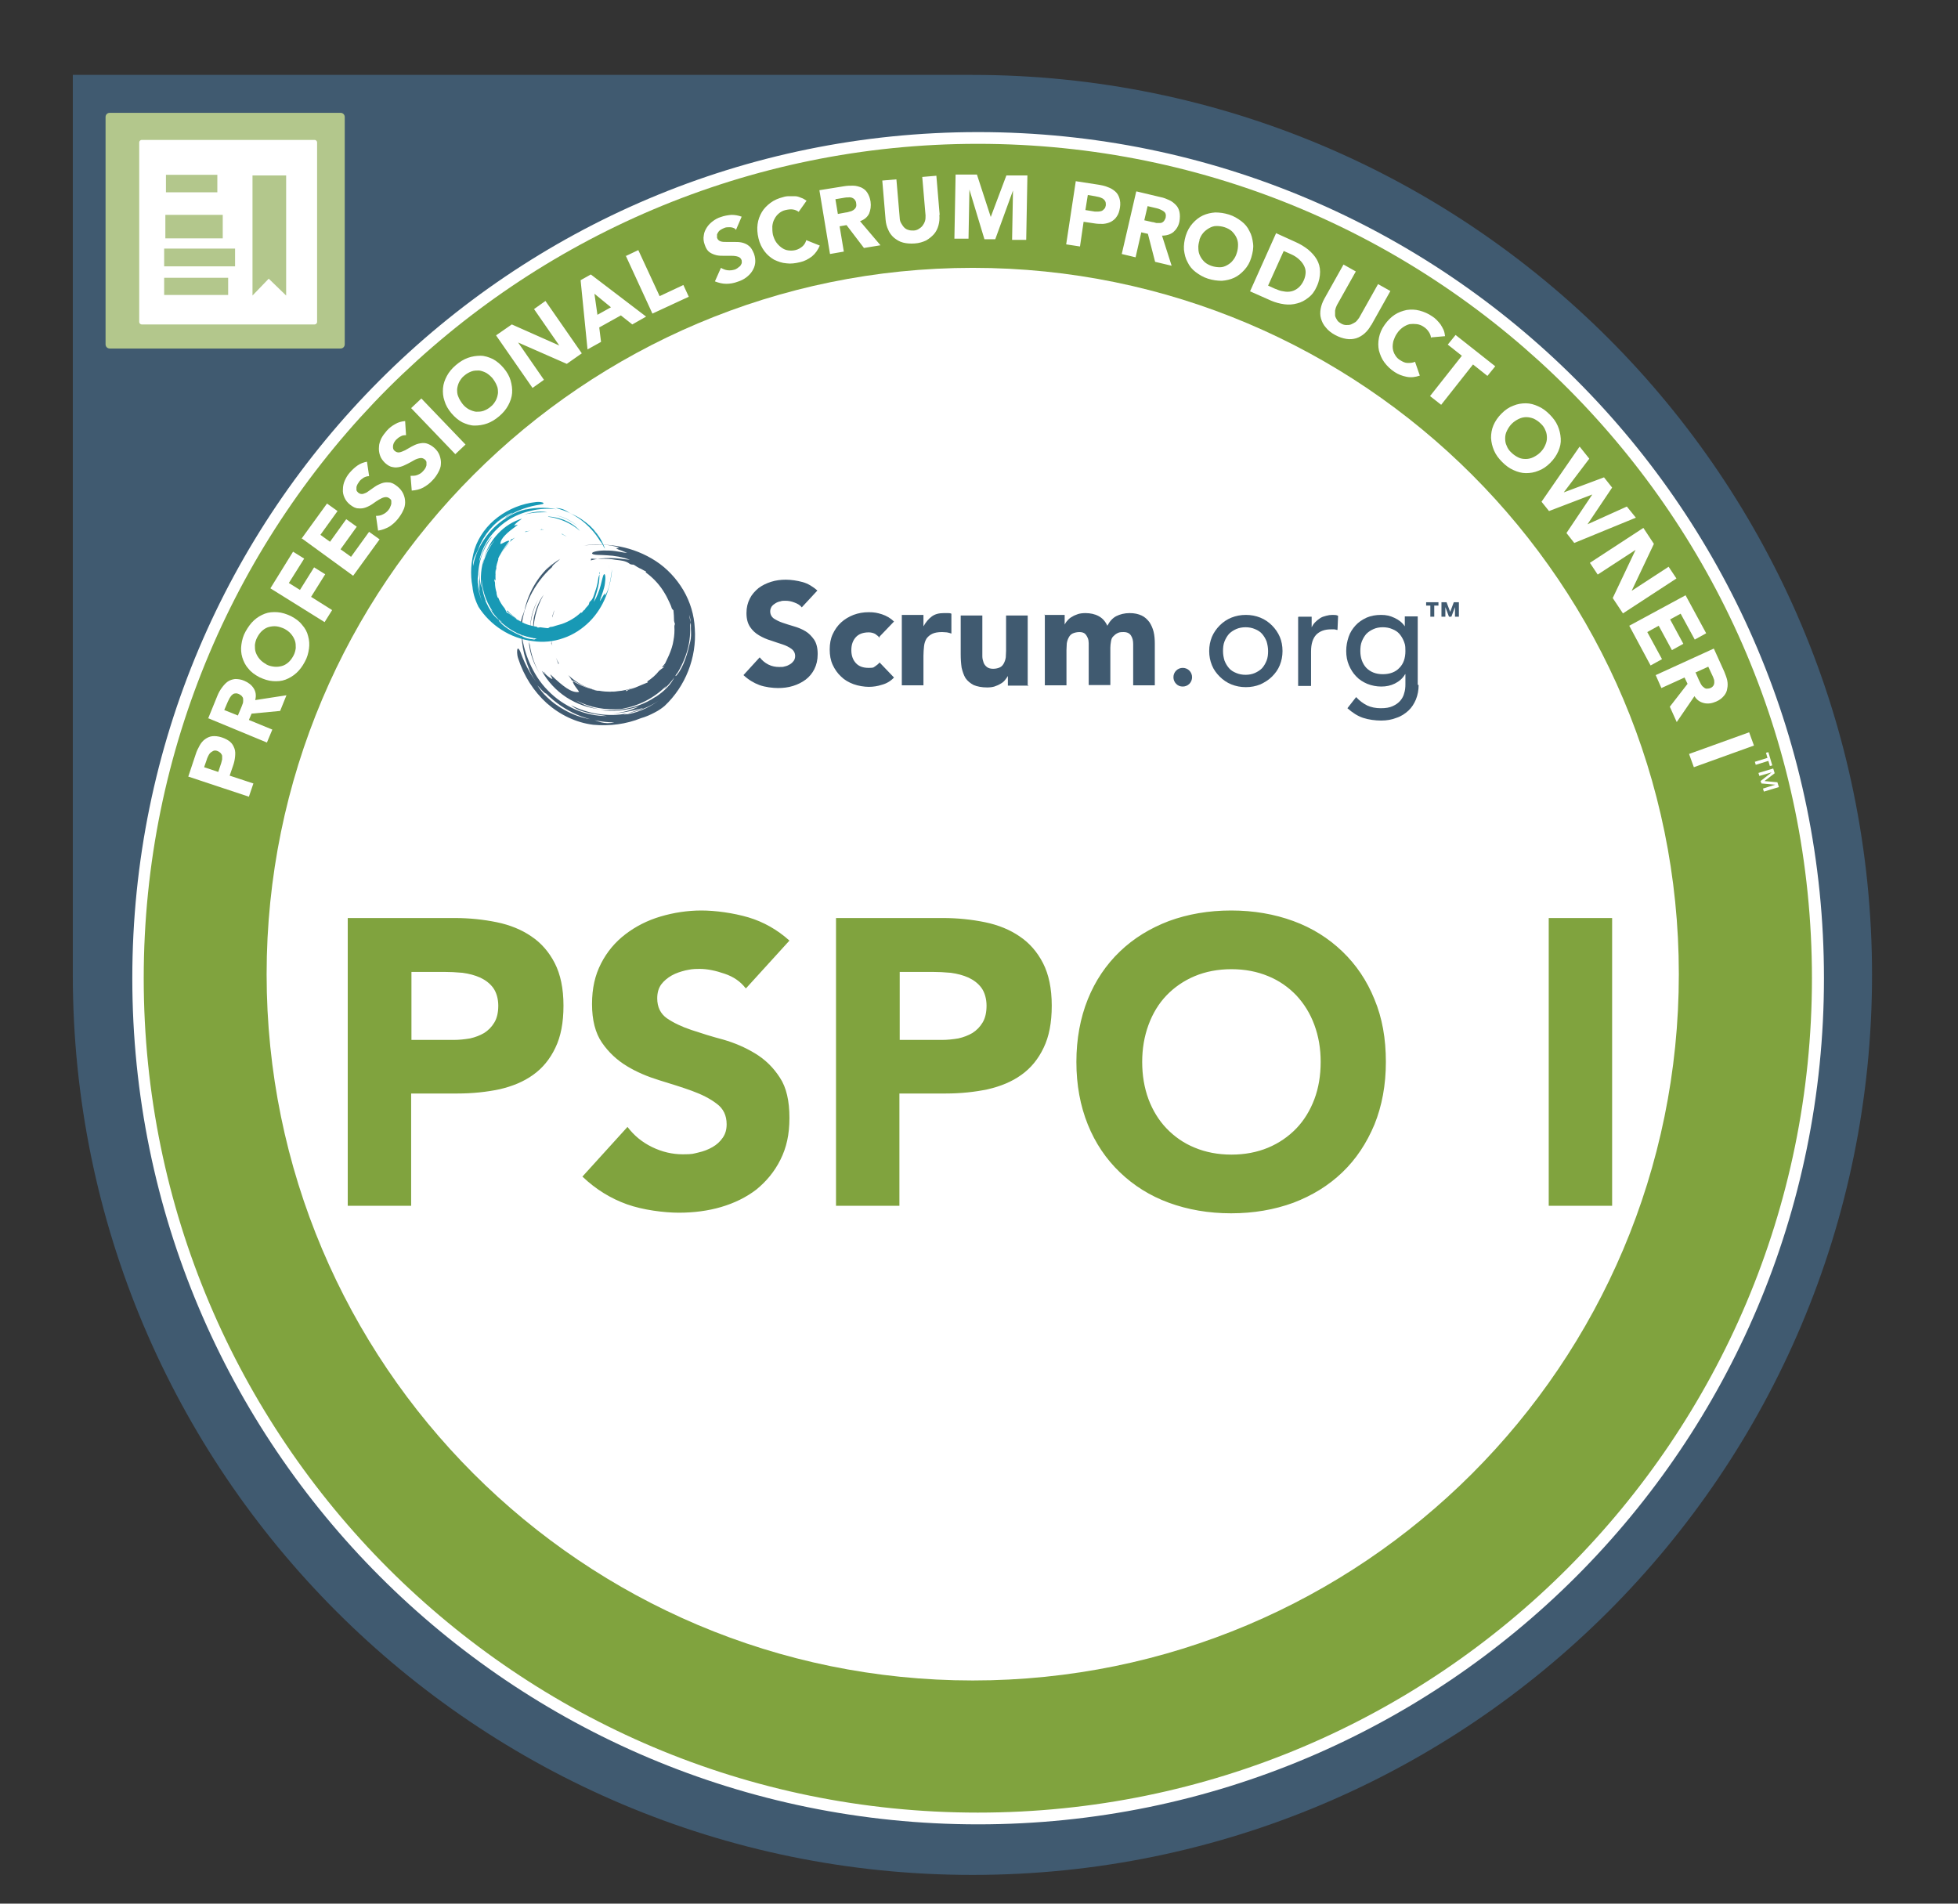 <?xml version="1.0" encoding="UTF-8" standalone="no"?>
<!DOCTYPE svg PUBLIC "-//W3C//DTD SVG 1.1//EN" "http://www.w3.org/Graphics/SVG/1.1/DTD/svg11.dtd">
<svg width="100%" height="100%" viewBox="0 0 108 105" version="1.1" xmlns="http://www.w3.org/2000/svg" xmlns:xlink="http://www.w3.org/1999/xlink" xml:space="preserve" xmlns:serif="http://www.serif.com/" style="fill-rule:evenodd;clip-rule:evenodd;stroke-linejoin:round;stroke-miterlimit:2;">
    <rect x="0" y="0" width="108" height="105" fill="#333333" stroke="none"/>
    <g transform="matrix(1,0,0,1,-269.291,-124.17)">
        <g id="PSPO-1" transform="matrix(0.261,0,0,0.402,269.291,124.17)">
            <rect x="0" y="0" width="411.3" height="260" style="fill:none;"/>
            <g transform="matrix(0.635,0,0,0.413,15.388,10.277)">
                <path d="M299.4,0L0,0L0,299C0,464.1 134,598 299.4,598C464.8,598 598.8,464.1 598.8,299C598.8,133.9 464.8,0 299.4,0" style="fill:rgb(64,90,112);fill-rule:nonzero;"/>
                <path d="M89.1,90.9L12.3,90.9C11.5,90.9 10.9,90.3 10.9,89.5L10.9,14C10.9,13.2 11.5,12.6 12.3,12.6L89.1,12.6C89.9,12.6 90.5,13.2 90.5,14L90.5,89.5C90.5,90.3 89.9,90.9 89.1,90.9" style="fill:rgb(179,199,140);fill-rule:nonzero;"/>
                <path d="M80.5,82.9L22.9,82.9C22.5,82.9 22.1,82.5 22.1,82.1L22.1,22.4C22.1,22 22.5,21.6 22.9,21.6L80.5,21.6C80.9,21.6 81.3,22 81.3,22.4L81.3,82.1C81.3,82.5 80.9,82.9 80.5,82.9" style="fill:white;fill-rule:nonzero;"/>
                <path d="M31,33.2L48.1,33.2L48.1,39L31,39L31,33.2ZM30.8,46.5L49.9,46.5L49.9,54.3L30.8,54.3L30.8,46.5ZM30.4,57.7L54,57.7L54,63.6L30.4,63.6L30.4,57.7ZM30.4,67.4L51.7,67.4L51.7,73.1L30.4,73.1L30.4,67.4ZM71,73.3L65.2,67.7L59.8,73.3L59.8,33.4L71,33.4L71,73.3Z" style="fill:rgb(179,199,140);fill-rule:nonzero;"/>
                <path d="M580.8,300.1C580.8,454.3 455.6,579.3 301.2,579.3C146.8,579.3 21.6,454.3 21.6,300.1C21.6,145.9 146.8,21 301.2,21C455.6,21 580.8,146 580.8,300.2" style="fill:rgb(128,163,62);fill-rule:nonzero;"/>
                <path d="M582.8,300.1L578.8,300.1C578.8,376.6 547.7,445.9 497.5,496.1C447.3,546.3 377.9,577.3 301.2,577.3C224.5,577.3 155.2,546.3 104.9,496.1C54.7,445.9 23.6,376.7 23.6,300.1C23.6,223.6 54.7,154.3 104.9,104.1C155.2,54 224.5,22.9 301.2,22.9C377.9,22.9 447.2,53.9 497.5,104.1C547.7,154.3 578.8,223.5 578.8,300.1L582.8,300.1C582.8,144.8 456.8,19 301.3,19C145.8,19 19.8,144.9 19.8,300.1C19.8,455.4 145.8,581.2 301.3,581.2C456.8,581.2 582.8,455.3 582.8,300.1Z" style="fill:white;fill-rule:nonzero;"/>
                <path d="M534.5,298.8C534.5,428.4 429.3,533.4 299.5,533.4C169.7,533.4 64.5,428.3 64.5,298.8C64.5,169.3 169.7,64.1 299.5,64.1C429.3,64.1 534.5,169.2 534.5,298.7M38.4,233.2L40.9,225.7C41.2,224.7 41.7,223.7 42.2,222.8C42.7,221.9 43.3,221.2 44,220.7C44.7,220.2 45.5,219.8 46.4,219.7C47.3,219.6 48.4,219.7 49.6,220.1C50.8,220.5 51.7,221 52.4,221.6C53.1,222.2 53.5,223 53.8,223.8C54.1,224.6 54.1,225.5 54,226.5C53.9,227.5 53.7,228.5 53.3,229.6L52.2,232.8L60.1,235.4L58.6,239.8L38.4,233.1L38.4,233.2ZM48.4,231.6L49.4,228.6L49.7,227.4L49.7,226.3C49.7,225.9 49.4,225.6 49.2,225.3C48.9,225 48.6,224.8 48.1,224.6C47.6,224.4 47.1,224.4 46.7,224.6C46.3,224.8 46,225 45.7,225.3C45.4,225.6 45.2,226 45,226.4C44.8,226.8 44.6,227.3 44.5,227.7L43.7,230L48.5,231.6L48.4,231.6ZM45,213.9L48.1,206.3C48.5,205.3 49,204.4 49.6,203.6C50.2,202.8 50.8,202.1 51.5,201.6C52.2,201.1 53.1,200.8 54,200.7C54.9,200.7 56,200.8 57.1,201.3C58.5,201.9 59.5,202.7 60.2,203.8C60.9,204.9 61.1,206.2 60.7,207.7L71.1,206.1L69,211.3L59.5,212.2L58.6,214.3L66.4,217.5L64.6,221.8L45,213.7L45,213.9ZM54.9,212.9L56,210.3C56.2,209.9 56.3,209.5 56.5,209C56.7,208.6 56.7,208.1 56.7,207.7C56.7,207.3 56.7,206.9 56.4,206.6C56.2,206.2 55.8,206 55.3,205.7C54.8,205.5 54.4,205.4 54,205.5C53.6,205.5 53.3,205.7 53,206C52.7,206.2 52.5,206.6 52.2,207L51.6,208.2L50.4,211L54.9,212.8L54.9,212.9ZM62.1,200.1C60.6,199.3 59.3,198.4 58.4,197.2C57.4,196.1 56.8,194.8 56.4,193.5C56,192.2 55.9,190.7 56.1,189.3C56.3,187.8 56.7,186.3 57.5,184.9C58.3,183.5 59.2,182.2 60.3,181.2C61.4,180.2 62.6,179.5 63.9,179C65.2,178.5 66.6,178.4 68.1,178.5C69.6,178.6 71.1,179.1 72.6,179.8C74.1,180.6 75.4,181.5 76.3,182.7C77.3,183.8 78,185.1 78.3,186.4C78.7,187.8 78.8,189.2 78.6,190.6C78.4,192.1 78,193.6 77.2,195C76.4,196.5 75.5,197.7 74.4,198.7C73.3,199.7 72.1,200.4 70.8,200.9C69.5,201.4 68.1,201.5 66.6,201.4C65.1,201.3 63.6,200.8 62.1,200.1ZM64.3,195.8C65.2,196.3 66.1,196.5 67,196.6C67.9,196.7 68.7,196.6 69.5,196.4C70.3,196.2 71,195.8 71.7,195.2C72.4,194.6 72.9,193.9 73.4,193C73.9,192.1 74.1,191.2 74.2,190.4C74.2,189.5 74.2,188.7 73.9,187.9C73.6,187.1 73.2,186.4 72.6,185.7C72,185 71.3,184.5 70.4,184C69.5,183.6 68.6,183.3 67.8,183.2C66.9,183.1 66.1,183.2 65.3,183.4C64.5,183.6 63.8,184 63.1,184.6C62.4,185.2 61.9,185.9 61.4,186.8C60.9,187.7 60.7,188.6 60.6,189.4C60.6,190.3 60.6,191.1 60.9,191.9C61.2,192.7 61.6,193.4 62.2,194.1C62.8,194.8 63.5,195.3 64.4,195.8L64.3,195.8ZM65.8,170.5L73.3,158.4L77,160.7L71.9,168.8L75.6,171.1L80.3,163.6L84,165.9L79.3,173.4L86.3,177.8L83.8,181.8L65.8,170.6L65.8,170.5Z" style="fill:white;fill-rule:nonzero;"/>
                <path d="M76.1,154.1L84.6,142.4L88.1,144.9L82.4,152.8L85.6,155.1L91,147.6L94.5,150.1L89.1,157.6L92.6,160.1L98.6,151.8L102.1,154.3L93.3,166.4L76.1,153.9L76.1,154.1ZM98.6,133.3C98,133.3 97.4,133.5 96.8,133.8C96.2,134.2 95.7,134.6 95.4,135L94.8,135.9C94.6,136.2 94.5,136.6 94.4,136.9L94.4,137.9C94.4,138.2 94.7,138.5 95,138.8C95.5,139.2 96,139.3 96.6,139.2C97.2,139 97.8,138.8 98.4,138.3C99,137.9 99.7,137.4 100.4,136.9C101.1,136.4 101.9,136 102.7,135.7C103.5,135.4 104.3,135.3 105.2,135.4C106.1,135.4 107,135.9 108,136.7C108.9,137.4 109.6,138.3 110,139.2C110.4,140.1 110.6,141 110.6,142C110.6,142.9 110.4,143.9 109.9,144.8C109.5,145.7 108.9,146.6 108.2,147.5C107.3,148.6 106.4,149.4 105.3,150.1C104.2,150.7 103,151.2 101.6,151.4L100.9,146.5C101.7,146.5 102.5,146.4 103.2,146C103.9,145.7 104.5,145.2 105,144.6C105.2,144.3 105.5,144 105.6,143.6C105.8,143.2 105.9,142.9 106,142.5L106,141.5C106,141.2 105.7,140.9 105.4,140.7C104.9,140.3 104.4,140.2 103.8,140.3C103.2,140.4 102.6,140.7 101.9,141.1C101.2,141.5 100.5,142 99.8,142.5C99.1,143 98.3,143.4 97.5,143.7C96.7,144 95.9,144.1 95,144C94.1,144 93.2,143.5 92.3,142.8C91.4,142.1 90.8,141.3 90.4,140.4C90,139.5 89.8,138.6 89.9,137.6C89.9,136.7 90.1,135.7 90.5,134.8C90.9,133.9 91.4,133 92.1,132.2C92.9,131.3 93.7,130.5 94.7,129.8C95.7,129.1 96.8,128.7 97.9,128.5L98.6,133.2L98.6,133.3ZM110.9,119.7C110.3,119.7 109.7,119.7 109.1,120.1C108.5,120.4 108,120.8 107.6,121.2C107.4,121.4 107.2,121.7 107,122C106.8,122.3 106.7,122.6 106.6,123C106.6,123.3 106.5,123.7 106.6,124C106.6,124.3 106.8,124.6 107.1,124.9C107.6,125.3 108.1,125.5 108.7,125.4C109.3,125.3 109.9,125 110.6,124.7L112.7,123.5C113.5,123.1 114.2,122.7 115.1,122.5C116,122.3 116.8,122.2 117.6,122.4C118.4,122.6 119.4,123.1 120.3,123.9C121.2,124.7 121.8,125.6 122.1,126.5C122.4,127.4 122.6,128.4 122.5,129.3C122.5,130.2 122.1,131.2 121.6,132.1C121.1,133 120.5,133.9 119.7,134.7C118.8,135.7 117.7,136.5 116.6,137.1C115.5,137.7 114.2,138 112.8,138.1L112.4,133.2C113.2,133.2 114,133.2 114.7,132.9C115.5,132.6 116.1,132.2 116.6,131.6C116.9,131.3 117.1,131 117.3,130.7C117.5,130.4 117.6,130 117.7,129.7L117.7,128.7C117.7,128.4 117.5,128.1 117.2,127.8C116.7,127.4 116.2,127.2 115.6,127.3C115,127.4 114.3,127.6 113.6,128C112.9,128.4 112.2,128.8 111.4,129.2C110.6,129.6 109.8,130 109,130.2C108.2,130.4 107.3,130.5 106.5,130.3C105.6,130.2 104.8,129.7 103.9,128.9C103.1,128.1 102.5,127.3 102.2,126.3C101.9,125.4 101.8,124.5 101.9,123.5C101.9,122.6 102.3,121.6 102.7,120.7C103.2,119.8 103.8,119 104.5,118.2C105.3,117.3 106.2,116.6 107.3,116C108.3,115.4 109.4,115.1 110.6,115L110.9,119.7ZM112.6,110.7L116,107.5L130.7,122.8L127.3,126L112.6,110.7ZM126,112.4C124.9,111.1 124.1,109.7 123.7,108.3C123.2,106.9 123.1,105.5 123.2,104.1C123.3,102.7 123.8,101.3 124.5,100C125.2,98.7 126.2,97.5 127.5,96.4C128.8,95.3 130.1,94.5 131.5,94C132.9,93.5 134.3,93.3 135.7,93.3C137.1,93.3 138.5,93.8 139.8,94.4C141.1,95.1 142.3,96.1 143.4,97.4C144.5,98.7 145.3,100.1 145.7,101.5C146.1,102.9 146.3,104.3 146.2,105.7C146.1,107.1 145.6,108.5 144.9,109.8C144.2,111.1 143.2,112.3 141.9,113.4C140.6,114.5 139.3,115.3 137.9,115.8C136.5,116.3 135.1,116.5 133.7,116.5C132.3,116.5 130.9,116 129.6,115.4C128.3,114.7 127.1,113.7 126,112.4ZM129.7,109.3C130.3,110.1 131.1,110.7 131.8,111.1C132.6,111.5 133.4,111.8 134.2,111.9C135,111.9 135.9,111.9 136.7,111.6C137.5,111.3 138.3,110.9 139.1,110.2C139.9,109.6 140.4,108.8 140.8,108.1C141.2,107.3 141.4,106.5 141.5,105.7C141.5,104.9 141.5,104 141.1,103.2C140.8,102.4 140.3,101.6 139.7,100.8C139.1,100.1 138.4,99.5 137.6,99C136.8,98.6 136,98.3 135.2,98.2C134.4,98.2 133.5,98.2 132.7,98.5C131.9,98.8 131.1,99.2 130.3,99.9C129.5,100.5 129,101.3 128.6,102C128.2,102.8 128,103.6 127.9,104.4C127.9,105.2 127.9,106.1 128.3,106.9C128.6,107.7 129.1,108.5 129.7,109.3ZM140.9,86.5L146.1,82.9L161.9,89.9L153.5,77.8L157.3,75.1L169.4,92.5L164.4,96L148.2,88.9L156.8,101.3L153,104L140.9,86.6L140.9,86.5ZM169,68.2L172.4,66.3L190.8,80.3L186.2,82.9L182.4,79.9L175.2,83.9L175.8,88.7L171.3,91.2L169,68.2ZM173.6,72.7L174.6,79.7L179.1,77.2L173.6,72.7ZM184,60.2L188.2,58.2L195.3,73.5L203.2,69.8L205,73.7L192.9,79.3L184,60L184,60.2ZM220.4,51.1C219.9,50.8 219.3,50.6 218.6,50.6C217.9,50.6 217.3,50.6 216.7,50.9C216.4,51 216.1,51.2 215.7,51.4C215.4,51.6 215.1,51.8 214.9,52.1C214.7,52.4 214.5,52.7 214.4,53L214.4,54.1C214.6,54.7 215,55.1 215.6,55.3C216.2,55.5 216.8,55.5 217.6,55.5L220.1,55.5C221,55.5 221.8,55.5 222.7,55.7C223.5,55.9 224.3,56.2 225,56.8C225.7,57.3 226.2,58.2 226.7,59.4C227.1,60.5 227.2,61.6 227.1,62.5C227,63.5 226.6,64.4 226.1,65.2C225.6,66 224.9,66.7 224.1,67.3C223.3,67.9 222.3,68.4 221.3,68.7C220,69.2 218.7,69.4 217.5,69.4C216.2,69.4 215,69.1 213.7,68.6L215.7,64.1C216.4,64.5 217.1,64.8 217.9,64.9C218.7,65 219.5,64.9 220.2,64.7C220.6,64.6 220.9,64.4 221.2,64.2C221.5,64 221.8,63.7 222.1,63.5C222.3,63.2 222.5,62.9 222.6,62.6C222.7,62.3 222.6,61.9 222.6,61.6C222.4,61 222,60.6 221.4,60.4C220.8,60.2 220.1,60.1 219.3,60.1L216.8,60.1C215.9,60.1 215,60.1 214.2,59.9C213.4,59.7 212.6,59.4 211.9,58.9C211.2,58.4 210.7,57.6 210.3,56.4C209.9,55.3 209.8,54.3 210,53.3C210.1,52.3 210.5,51.5 211,50.7C211.5,49.9 212.2,49.2 213,48.6C213.8,48 214.7,47.5 215.7,47.2C216.8,46.8 218,46.6 219.2,46.5C220.4,46.5 221.5,46.7 222.6,47.1L220.7,51.5L220.4,51.1ZM241.6,45.5C241,45.1 240.4,44.8 239.6,44.7C238.9,44.6 238.1,44.7 237.2,44.9C236.3,45.1 235.6,45.5 235,46C234.4,46.5 233.9,47.1 233.5,47.9C233.1,48.6 232.9,49.4 232.8,50.3C232.8,51.2 232.8,52.1 233,53.1C233.3,54.1 233.6,54.9 234.1,55.6C234.6,56.3 235.2,56.9 235.9,57.4C236.6,57.9 237.3,58.2 238.1,58.3C238.9,58.4 239.7,58.4 240.5,58.2C241.4,58 242.2,57.5 242.8,57C243.4,56.5 243.9,55.7 244.1,54.9L248.6,56.7C248,58.1 247.2,59.3 246,60.3C244.8,61.2 243.5,61.9 242.1,62.2C240.5,62.6 238.9,62.8 237.5,62.6C236,62.5 234.7,62 233.4,61.4C232.2,60.7 231.1,59.8 230.2,58.6C229.3,57.4 228.6,56 228.2,54.3C227.8,52.6 227.7,51.1 227.9,49.6C228.1,48.1 228.6,46.8 229.3,45.6C230,44.4 231,43.4 232.2,42.5C233.4,41.6 234.8,41 236.4,40.6C237,40.4 237.6,40.3 238.3,40.3L240.3,40.3C241,40.3 241.6,40.5 242.3,40.8C243,41 243.6,41.4 244.2,41.8L241.5,45.6L241.6,45.5ZM248.5,38.3L256.6,37C257.7,36.8 258.7,36.8 259.7,36.8C260.7,36.8 261.6,37.1 262.4,37.4C263.2,37.8 263.9,38.3 264.4,39.1C264.9,39.9 265.3,40.8 265.5,42.1C265.7,43.6 265.5,44.9 265,46.1C264.4,47.3 263.4,48.1 262,48.6L268.8,56.6L263.3,57.5L257.5,49.9L255.2,50.3L256.6,58.7L252,59.5L248.5,38.5L248.5,38.3ZM254.6,46.2L257.3,45.7C257.7,45.7 258.2,45.5 258.6,45.4C259.1,45.3 259.5,45.1 259.8,44.9C260.1,44.7 260.4,44.4 260.6,44C260.8,43.6 260.8,43.2 260.7,42.6C260.7,42.1 260.4,41.7 260.2,41.4C259.9,41.1 259.6,40.9 259.3,40.8C258.9,40.7 258.5,40.6 258.1,40.7C257.7,40.7 257.2,40.7 256.8,40.8L253.8,41.3L254.6,46.1L254.6,46.2ZM288.4,46.5C288.5,47.8 288.4,48.9 288.1,50C287.8,51.1 287.3,52.1 286.6,52.9C285.9,53.7 285,54.4 284,55C282.9,55.5 281.7,55.9 280.2,56C278.7,56.1 277.4,56 276.3,55.7C275.1,55.4 274.2,54.8 273.3,54.1C272.5,53.4 271.8,52.5 271.4,51.5C270.9,50.5 270.6,49.3 270.5,48.1L269.4,35.1L274.1,34.7L275.2,47.5C275.2,48.2 275.4,48.8 275.7,49.3C276,49.8 276.3,50.3 276.7,50.7C277.1,51.1 277.6,51.4 278.1,51.5C278.6,51.7 279.2,51.7 279.8,51.7C280.4,51.7 281,51.5 281.5,51.2C282,50.9 282.4,50.6 282.8,50.1C283.1,49.7 283.4,49.2 283.6,48.6C283.8,48 283.8,47.4 283.8,46.7L282.7,33.9L287.4,33.5L288.5,46.5L288.4,46.5ZM293.8,33.1L300.9,33.1L305.5,47.2L310.7,33.4L317.7,33.4L317.3,54.8L312.6,54.8L312.9,38.4L307,54.6L303.4,54.6L298.4,38.1L298.1,54.4L293.4,54.4L293.8,33.1ZM333.7,35.3L341.5,36.5C342.6,36.7 343.6,36.9 344.5,37.3C345.4,37.6 346.2,38.1 346.9,38.7C347.6,39.3 348,40 348.3,40.9C348.6,41.8 348.7,42.9 348.5,44.1C348.3,45.3 348,46.3 347.4,47.1C346.9,47.9 346.2,48.4 345.5,48.8C344.7,49.2 343.9,49.4 342.9,49.5C341.9,49.5 340.9,49.5 339.8,49.3L336.4,48.8L335.2,57L330.6,56.3L333.8,35.3L333.7,35.3ZM337,44.9L340.1,45.4L341.3,45.4C341.7,45.4 342.1,45.3 342.4,45.2C342.7,45.1 343,44.8 343.3,44.5C343.6,44.2 343.7,43.8 343.8,43.3C343.8,42.8 343.8,42.3 343.6,42C343.4,41.6 343.1,41.3 342.8,41.1C342.4,40.9 342,40.7 341.6,40.6C341.1,40.5 340.7,40.4 340.2,40.3L337.8,39.9L337,44.9ZM354,38.7L362,40.6C363.1,40.8 364,41.2 364.9,41.6C365.8,42 366.5,42.6 367.1,43.2C367.7,43.8 368.1,44.6 368.3,45.5C368.5,46.4 368.5,47.5 368.3,48.7C368,50.2 367.3,51.3 366.3,52.2C365.3,53 364,53.4 362.5,53.4L365.7,63.4L360.2,62.1L357.8,52.8L355.6,52.3L353.7,60.6L349.1,59.5L353.9,38.8L354,38.7ZM356.6,48.3L359.3,48.9C359.7,48.9 360.1,49.1 360.6,49.2L361.9,49.2C362.3,49.2 362.7,49 363,48.7C363.3,48.4 363.5,48 363.7,47.5C363.8,47 363.8,46.5 363.7,46.2C363.6,45.8 363.3,45.5 363,45.3C362.7,45.1 362.4,44.9 361.9,44.7C361.5,44.5 361.1,44.4 360.7,44.3L357.7,43.6L356.6,48.3ZM370.4,53.4C370.9,51.8 371.7,50.4 372.7,49.3C373.7,48.2 374.8,47.3 376.1,46.7C377.4,46.1 378.8,45.8 380.2,45.7C381.7,45.7 383.2,45.9 384.8,46.4C386.4,46.9 387.7,47.7 388.9,48.6C390.1,49.5 391,50.6 391.6,51.9C392.3,53.1 392.6,54.5 392.8,56C393,57.5 392.7,59 392.2,60.7C391.7,62.4 390.9,63.7 389.9,64.8C388.9,65.9 387.8,66.8 386.5,67.4C385.2,68 383.8,68.3 382.4,68.4C380.9,68.4 379.4,68.2 377.8,67.7C376.2,67.2 374.9,66.4 373.7,65.5C372.5,64.6 371.6,63.5 371,62.2C370.3,61 370,59.6 369.8,58.1C369.7,56.6 369.9,55.1 370.4,53.4ZM375,54.9C374.7,55.8 374.5,56.8 374.6,57.7C374.6,58.6 374.8,59.4 375.2,60.2C375.6,61 376.1,61.6 376.7,62.2C377.4,62.8 378.2,63.2 379.1,63.5C380,63.8 381,63.9 381.8,63.9C382.7,63.9 383.5,63.6 384.2,63.2C384.9,62.8 385.6,62.3 386.1,61.6C386.7,60.9 387.1,60.1 387.4,59.1C387.7,58.2 387.8,57.3 387.8,56.4C387.8,55.5 387.6,54.7 387.2,53.9C386.8,53.1 386.3,52.5 385.7,51.9C385,51.3 384.2,50.9 383.3,50.6C382.4,50.3 381.4,50.2 380.6,50.2C379.7,50.2 378.9,50.5 378.2,50.9C377.5,51.3 376.8,51.8 376.2,52.5C375.6,53.2 375.2,54 374.9,54.9L375,54.9ZM400.5,52.6L406.9,55.5C408.5,56.2 409.8,57 411.1,58C412.3,59 413.3,60.1 414,61.3C414.7,62.5 415.1,63.9 415.1,65.4C415.1,66.9 414.8,68.6 414,70.3C413.3,71.9 412.4,73.1 411.2,74C410.1,74.9 408.8,75.6 407.5,75.9C406.1,76.3 404.7,76.4 403.2,76.2C401.7,76 400.2,75.6 398.8,75L391.8,71.9L400.5,52.5L400.5,52.6ZM397.8,70L400,71C401,71.4 401.9,71.8 402.9,71.9C403.8,72.1 404.7,72.1 405.6,71.9C406.4,71.7 407.2,71.3 407.9,70.7C408.6,70.1 409.2,69.3 409.7,68.2C410.1,67.3 410.3,66.3 410.3,65.5C410.3,64.6 410,63.8 409.6,63.1C409.2,62.4 408.6,61.7 407.9,61.1C407.2,60.5 406.4,60 405.5,59.6L403,58.5L397.8,70ZM432.1,83.1C431.5,84.2 430.8,85.1 429.9,85.9C429.1,86.6 428.1,87.2 427.1,87.5C426.1,87.8 425,87.9 423.8,87.7C422.6,87.5 421.4,87.1 420.1,86.4C418.8,85.7 417.8,84.9 417,83.9C416.2,83 415.7,82 415.4,80.9C415.1,79.9 415.1,78.8 415.3,77.7C415.5,76.6 415.9,75.5 416.5,74.4L422.9,63L427,65.3L420.7,76.5C420.4,77.1 420.2,77.7 420.1,78.3L420.1,80C420.2,80.5 420.5,81 420.8,81.5C421.1,82 421.6,82.3 422.1,82.6C422.6,82.9 423.2,83.1 423.8,83.1C424.4,83.1 424.9,83.1 425.4,82.9C425.9,82.7 426.4,82.4 426.9,82.1C427.4,81.7 427.7,81.2 428.1,80.7L434.4,69.5L438.5,71.8L432.1,83.2L432.1,83.1ZM452,87.4C452,86.7 451.7,86 451.3,85.4C450.9,84.8 450.4,84.2 449.6,83.7C448.9,83.2 448.1,82.9 447.3,82.8C446.5,82.7 445.7,82.7 444.9,82.8C444.1,83 443.3,83.4 442.6,83.9C441.9,84.4 441.2,85.1 440.7,85.9C440.1,86.7 439.8,87.6 439.5,88.4C439.3,89.3 439.2,90.1 439.3,90.9C439.4,91.7 439.7,92.5 440.1,93.1C440.5,93.8 441.1,94.4 441.8,94.8C442.6,95.3 443.4,95.7 444.2,95.7C445,95.7 445.9,95.7 446.7,95.3L448.3,99.9C446.8,100.4 445.4,100.6 443.9,100.3C442.4,100 441.1,99.5 439.9,98.7C438.5,97.8 437.4,96.7 436.5,95.5C435.6,94.3 435.1,93 434.7,91.6C434.4,90.2 434.4,88.8 434.7,87.3C435,85.8 435.6,84.4 436.6,83C437.6,81.6 438.7,80.5 439.9,79.7C441.1,78.9 442.5,78.4 443.9,78.1C445.3,77.9 446.7,77.9 448.2,78.3C449.7,78.7 451.1,79.3 452.4,80.2C452.9,80.5 453.4,80.9 453.9,81.4C454.4,81.9 454.8,82.4 455.2,82.9C455.6,83.5 455.9,84.1 456.2,84.7C456.5,85.4 456.6,86.1 456.7,86.8L452.1,87.2L452,87.4ZM462.4,93.4L457.6,89.6L460.2,86.4L473.4,96.8L470.8,100L466,96.2L455.4,109.6L451.7,106.7L462.3,93.3L462.4,93.4ZM475.5,112.5C476.7,111.3 478,110.4 479.4,109.9C480.8,109.3 482.2,109.1 483.6,109.1C485,109.1 486.4,109.5 487.7,110.1C489.1,110.7 490.3,111.6 491.5,112.8C492.7,114 493.6,115.2 494.2,116.6C494.8,118 495.1,119.3 495.2,120.8C495.3,122.3 495,123.6 494.4,125C493.8,126.4 492.9,127.7 491.7,128.9C490.5,130.1 489.2,131 487.8,131.5C486.4,132.1 485,132.3 483.6,132.3C482.2,132.3 480.8,131.9 479.5,131.3C478.1,130.7 476.9,129.8 475.7,128.6C474.5,127.4 473.6,126.2 473,124.8C472.4,123.4 472.1,122.1 472,120.6C472,119.2 472.2,117.8 472.8,116.4C473.4,115 474.3,113.7 475.5,112.5ZM478.9,115.9C478.2,116.6 477.7,117.4 477.3,118.2C476.9,119 476.7,119.8 476.7,120.7C476.7,121.6 476.8,122.4 477.2,123.2C477.5,124 478,124.8 478.8,125.5C479.5,126.2 480.3,126.7 481.1,127.1C481.9,127.5 482.7,127.6 483.6,127.6C484.4,127.6 485.3,127.4 486.1,127C486.9,126.6 487.7,126.1 488.4,125.4C489.1,124.7 489.6,124 490,123.1C490.4,122.2 490.6,121.5 490.6,120.6C490.6,119.8 490.5,118.9 490.1,118.1C489.8,117.3 489.3,116.5 488.5,115.8C487.8,115.1 487,114.6 486.2,114.2C485.4,113.9 484.6,113.7 483.7,113.7C482.9,113.7 482,113.9 481.2,114.3C480.4,114.7 479.6,115.2 478.9,115.9ZM501.5,123.5L504.7,127.5L496.2,138.7L509.6,133.7L512.3,137.1L504.1,149.3L517.2,143.4L520.2,147.1L499.7,155.5L497.1,152.2L505.7,139.4L491.3,144.9L488.8,141.8L501.4,123.6L501.5,123.5ZM522.7,150.5L526.2,155.8L518.8,171.4L531.1,163.4L533.7,167.3L515.9,178.9L512.5,173.8L520.1,157.8L507.5,166L504.9,162.1L522.7,150.5ZM536.7,172.8L543.6,185.5L539.8,187.6L535.1,179L531.6,180.9L536,189L532.2,191.1L527.8,183L524,185.1L528.9,194.1L525.1,196.2L518,183L536.7,172.9L536.7,172.8ZM546.2,190.7L549.6,198.2C550,199.2 550.4,200.2 550.6,201.1C550.8,202.1 550.8,203 550.6,203.9C550.5,204.8 550.1,205.6 549.5,206.3C548.9,207 548.1,207.7 546.9,208.2C545.5,208.8 544.2,209 542.9,208.7C541.6,208.4 540.5,207.7 539.7,206.4L533.8,215L531.5,209.9L537.4,202.3L536.4,200.2L528.7,203.7L526.8,199.4L546.1,190.6L546.2,190.7ZM540.1,198.6L541.2,201.1L541.8,202.3C542,202.7 542.3,203.1 542.6,203.3C542.9,203.6 543.2,203.8 543.6,203.9C544,203.9 544.5,203.9 545,203.7C545.5,203.5 545.8,203.2 546,202.9C546.2,202.6 546.3,202.2 546.3,201.8C546.3,201.4 546.3,201 546.1,200.6C546,200.2 545.8,199.8 545.6,199.4L544.3,196.6L539.9,198.6L540.1,198.6ZM557.9,218.4L559.5,222.8L539.5,230L537.9,225.6L557.9,218.4ZM564,226.9L563.5,225.2L564.3,225L565.6,229.4L564.8,229.6L564.3,227.9L560.1,229.2L559.8,228.2L564,226.9ZM565.9,230.4L566.4,232L563,234.6L567.3,235L567.8,236.6L562.8,238.1L562.5,237.1L566.6,235.8L562,235.4L561.7,234.6L565.4,231.7L561.3,232.9L561,231.9L566,230.4L565.9,230.4Z" style="fill:white;fill-rule:nonzero;"/>
                <path d="M91.5,280.1L127.1,280.1C132,280.1 136.7,280.6 141.1,281.5C145.5,282.4 149.4,284 152.6,286.2C155.9,288.4 158.5,291.4 160.4,295.1C162.3,298.8 163.3,303.5 163.3,309.2C163.3,314.9 162.4,319.5 160.6,323.2C158.8,327 156.3,330 153.2,332.2C150,334.5 146.3,336 142,337C137.7,337.9 133,338.4 128,338.4L112.6,338.4L112.6,375.7L91.5,375.7L91.5,280.1ZM112.7,320.6L126.7,320.6C128.6,320.6 130.4,320.4 132.2,320.1C134,319.7 135.5,319.1 136.9,318.3C138.3,317.4 139.4,316.3 140.3,314.8C141.2,313.3 141.6,311.4 141.6,309.2C141.6,307 141,304.8 139.9,303.3C138.8,301.8 137.3,300.7 135.6,299.9C133.8,299.1 131.9,298.6 129.7,298.3C127.5,298.1 125.5,298 123.5,298L112.7,298L112.7,320.7L112.7,320.6ZM223.9,303.4C222.2,301.2 219.9,299.6 216.9,298.6C214,297.6 211.2,297 208.6,297C206,297 205.5,297.2 203.9,297.5C202.3,297.9 200.7,298.4 199.3,299.2C197.9,300 196.7,301 195.8,302.2C194.9,303.5 194.5,305 194.5,306.8C194.5,309.7 195.6,311.9 197.7,313.4C199.9,314.9 202.6,316.2 205.9,317.3C209.2,318.4 212.7,319.5 216.5,320.5C220.3,321.6 223.8,323.1 227.1,325.1C230.4,327.1 233.1,329.7 235.3,333.1C237.5,336.4 238.5,340.9 238.5,346.5C238.5,352.1 237.5,356.4 235.5,360.4C233.5,364.4 230.8,367.6 227.5,370.3C224.1,372.9 220.2,374.8 215.8,376.1C211.4,377.4 206.6,378 201.7,378C196.8,378 189.7,377.1 184.4,375.2C179.1,373.3 174.1,370.3 169.6,366L184.6,349.5C186.8,352.4 189.5,354.6 192.8,356.2C196.1,357.8 199.5,358.6 203,358.6C206.5,358.6 206.4,358.4 208.2,358C210,357.6 211.5,357 212.9,356.2C214.3,355.4 215.4,354.4 216.3,353.1C217.2,351.8 217.6,350.4 217.6,348.6C217.6,345.7 216.5,343.4 214.3,341.8C212.1,340.1 209.3,338.7 206,337.5C202.7,336.3 199.1,335.2 195.2,334C191.3,332.8 187.7,331.3 184.4,329.3C181.1,327.3 178.3,324.7 176.1,321.5C173.9,318.3 172.8,314 172.8,308.7C172.8,303.4 173.8,299.1 175.8,295.2C177.8,291.3 180.5,288.1 183.9,285.5C187.3,282.9 191.2,280.9 195.6,279.6C200,278.3 204.6,277.6 209.2,277.6C213.8,277.6 219.8,278.4 224.9,279.9C229.9,281.4 234.5,284 238.5,287.6L224.1,303.4L223.9,303.4ZM254,280.1L289.6,280.1C294.5,280.1 299.2,280.6 303.6,281.5C308,282.4 311.9,284 315.1,286.2C318.4,288.4 321,291.4 322.9,295.1C324.8,298.8 325.8,303.5 325.8,309.2C325.8,314.9 324.9,319.5 323.1,323.2C321.3,327 318.8,330 315.7,332.2C312.5,334.5 308.8,336 304.5,337C300.2,337.9 295.5,338.4 290.5,338.4L275.1,338.4L275.1,375.7L254,375.7L254,280.1ZM275.2,320.6L289.2,320.6C291.1,320.6 292.9,320.4 294.7,320.1C296.5,319.7 298,319.1 299.4,318.3C300.8,317.4 301.9,316.3 302.8,314.8C303.7,313.3 304.1,311.4 304.1,309.2C304.1,307 303.5,304.8 302.4,303.3C301.3,301.8 299.8,300.7 298.1,299.9C296.3,299.1 294.4,298.6 292.2,298.3C290,298.1 288,298 286,298L275.2,298L275.2,320.7L275.2,320.6ZM334,327.9C334,320.3 335.3,313.3 337.8,307.1C340.3,300.9 343.9,295.6 348.5,291.2C353.1,286.8 358.5,283.5 364.8,281.1C371.1,278.8 378,277.6 385.5,277.6C393,277.6 399.9,278.8 406.2,281.1C412.5,283.4 417.9,286.8 422.5,291.2C427.1,295.6 430.7,300.9 433.2,307.1C435.8,313.3 437,320.2 437,327.9C437,335.6 435.7,342.5 433.2,348.7C430.6,354.9 427.1,360.2 422.5,364.6C417.9,369 412.5,372.3 406.2,374.7C399.9,377 393,378.2 385.5,378.2C378,378.2 371.1,377 364.8,374.7C358.5,372.4 353.1,369 348.5,364.6C343.9,360.2 340.3,354.9 337.8,348.7C335.3,342.5 334,335.6 334,327.9ZM355.9,327.9C355.9,332.4 356.6,336.5 358,340.3C359.4,344 361.4,347.3 364,350C366.6,352.7 369.7,354.9 373.4,356.4C377,357.9 381.1,358.7 385.6,358.7C390.1,358.7 394.2,357.9 397.8,356.4C401.4,354.9 404.6,352.7 407.2,350C409.8,347.3 411.8,344 413.2,340.3C414.6,336.6 415.3,332.4 415.3,327.9C415.3,323.4 414.6,319.4 413.2,315.6C411.8,311.8 409.8,308.6 407.2,305.8C404.6,303.1 401.5,300.9 397.8,299.4C394.2,297.9 390.1,297.1 385.6,297.1C381.1,297.1 377,297.9 373.4,299.4C369.8,300.9 366.6,303.1 364,305.8C361.4,308.5 359.4,311.8 358,315.6C356.6,319.4 355.9,323.5 355.9,327.9ZM491.2,280.1L512.3,280.1L512.3,375.7L491.2,375.7L491.2,280.1Z" style="fill:rgb(128,163,62);fill-rule:nonzero;"/>
                <g>
                    <path d="M150.4,177.5C151.1,174.5 152.3,171.6 153.9,169C155.5,166.4 157.5,164.1 159.7,162.3C158,163.8 156.4,165.5 155.1,167.3C156.1,165.9 157.1,164.7 158.3,163.7C159.5,162.6 160.7,161.7 162.2,160.8C161.8,161.2 161.2,161.7 160.6,162.2C160,162.7 159.5,163.2 159.5,163.5C156.5,166.2 154,169.5 152.2,173.2C150.4,176.9 149.4,180.9 149.2,185C148.8,183.4 149,182 149.3,180.9C149.6,179.7 150.1,178.7 150.4,177.7M170.5,157.1C169.7,157.3 169,157.6 168.2,157.9C169,157.6 169.7,157.3 170.5,157.1M180,210.5C180.8,210.5 181.7,210.3 182.5,210.2C181.7,210.4 180.9,210.5 180,210.5M151.7,188L152.1,189.4C152.6,192.9 153.8,196.3 155.7,199.5C154.7,197.8 153.7,196 153,194C152.3,192.1 151.8,190 151.8,188" style="fill:rgb(64,90,112);fill-rule:nonzero;"/>
                    <path d="M152.2,184.2C152.2,180.7 153.2,177.1 154.9,174.3C153.3,177.2 152.4,180.6 152.2,184.2M197.4,195.6L197.4,195.2C198,194.3 198.6,193.2 199.1,192.2C199.1,192.5 199.1,192.8 199,193.1C198.7,193.7 198.4,194 198.2,194.3C198,194.6 197.7,195 197.5,195.7M179.1,210.6L178.1,210.6L179.1,210.6M196.5,196.8C196.4,196.8 196.3,196.7 196.1,196.8L197.3,195.3L197.3,195.5C197.2,195.9 196.7,196.4 196.6,196.9M184.5,204.3C184.1,204.4 183.8,204.8 183.7,204.9L180.4,204.9C180.2,204.9 179.8,205 179.5,205.2C179.3,205.1 179,205 178.8,204.9C181.4,204.9 184.1,204.5 186.8,203.5C186.1,203.8 185.4,204.1 184.6,204.3" style="fill:rgb(64,90,112);fill-rule:nonzero;"/>
                    <path d="M172.4,161.3C174.4,160.7 176.7,160.5 178.9,160.5C181.1,160.5 183.3,160.9 185.4,161.1C183.1,160.2 180.2,159.7 177.8,159.6C175.4,159.4 173.4,159.6 172.9,159.1C172.4,158.6 174.1,158.1 176.6,158C177.8,158 179.2,158 180.5,158.2C181.8,158.4 183,158.6 184,158.8L183,158.4C183.5,158.6 184,158.8 184.5,158.8C184,158.6 183.2,158.3 182.5,158C181.8,157.8 181.1,157.5 180.8,157.3C181.1,157.3 181.5,157.2 181.8,157.1C180.4,156.5 178.3,156.1 176.1,156.1C173.9,156.1 171.7,156.2 170.1,156.3C173.9,155.9 178,155.9 182.1,156.7C186.2,157.5 190.3,159.1 194,161.5C197.7,163.9 200.9,167.3 203.2,171.2C205.5,175.1 206.8,179.5 207,183.9C207.7,193.7 203.8,203.2 197,209.6C196.3,210.2 195.1,211.1 193.7,211.8C192.2,212.6 190.6,213.3 189.1,213.7C184.2,215.7 178.7,216.4 173.2,215.9C167.5,215.2 162.1,212.6 157.7,208.7C153.4,204.8 150.1,199.7 148.2,193.8C147.8,192.6 147.8,191.1 148,190.7C148.1,190.5 148.3,190.5 148.6,191C148.9,191.4 149.2,192.3 149.7,193.6C151.5,198 154.1,202.1 157.5,205.5C157.2,205.5 156.6,204.9 156.1,204.4C155.6,203.8 155,203.2 154.6,202.8C155.6,204.3 156.6,205.6 157.8,206.7C159,207.8 160.2,208.9 161.7,209.8C159.7,208.5 157.9,207 156.3,205.3C158.3,207.4 160.8,209.4 163.5,210.9C166.3,212.5 169.3,213.6 172.5,214.1C173.6,214.3 174.7,214.8 175.9,215.1C177.1,215.4 178.5,215.5 180.2,215.1C176,215.1 171.7,214.2 167.9,212.6C164,210.9 160.5,208.5 157.5,205.5C154.8,202.9 152.9,200 151.4,196.7C151.9,197.7 152.5,198.7 152.9,199.6C150.5,194.9 149.3,189.8 149.3,184.7C149.6,188.3 150.5,191.9 152,195.3C153.5,198.7 155.5,201.9 158.1,204.5C160.7,207.2 163.8,209.3 167.2,210.8C170.6,212.3 174.2,213 177.8,213C175.8,212.7 173.5,212.4 171.4,211.9C169.2,211.4 167.2,210.6 165.8,209.4C171.5,212.3 178.2,213.4 184.7,212.1L183.3,212.5C185.4,212.4 187.5,211.8 189.4,211C191.4,210.2 193.2,209.1 195,207.9L195.9,207.3L195,207.9C191.8,210 188.3,211.4 184.7,212.1C186.3,211.6 188,211.1 190,210.3C188.9,210.5 187.3,211 185.7,211.3C183.6,211.8 181.5,212.1 179.4,212.1C182.7,212 185.8,211.1 188.4,209.8C184.3,211.1 179.7,211.7 175.5,211C177.9,211.2 180.2,211.2 182.6,210.8C186.5,210.3 190.4,209 193.8,206.7L193.4,207C193.7,206.8 193.9,206.6 194.2,206.5C195.5,205.6 196.8,204.6 197.9,203.4C198.9,202.4 199.7,201.2 200.3,199.9L200.7,199.3C200.5,199.7 200.5,200 201.1,199.3C202.3,197.8 203.1,196.1 203.8,194.2C204.5,192.3 205,190.3 205.5,188.2C205.8,187.1 205.8,185.6 205.7,183.9L205.7,183C205.7,182.6 205.7,182.3 205.6,181.9C205.6,181 205.4,180.2 205.1,179.4C205.3,180.2 205.4,181.1 205.6,181.9L205.6,182.9C205.6,182.7 205.5,182.5 205.4,182C205.6,185 205.4,188 204.6,190.9C203.8,193.8 202.5,196.7 200.9,199.2C201,198.8 201.2,198.4 201.3,198.1C201.1,198.7 200.8,199.2 200.5,199.7C199.4,201.3 198.1,202.9 196.6,204.2C197,203.8 197.3,203.3 197.6,202.9C195.6,204.9 193.3,206.6 190.8,207.9C188.3,209.2 185.6,210.1 182.8,210.6C177.5,211.2 172.1,210.2 167.5,207.8C169.9,209.3 172.7,210.4 175.7,210.8C171.7,210.4 167.7,209 164.3,206.8C160.9,204.6 158,201.5 156.1,198C157.2,199 158.6,200.4 159.6,200.7C159.7,200.5 158.3,198.5 159.3,199.5C161.2,201.3 162.8,202.7 164.3,203.7C165.8,204.7 167.2,205.2 168.4,205C168.7,205 167.7,203.9 167.1,203C166.5,202.1 166.1,201.2 166.8,201.6C168,202.3 170.1,203.4 172.5,204C173.2,204.3 173.9,204.5 174.7,204.6L175.2,204.6C177.9,205.1 180.4,204.9 181.9,204.8C182.4,204.8 183,204.7 183.5,204.6C183.8,204.6 184,204.6 184.3,204.7C184.6,204.5 184.9,204.3 185.2,204.2C186.6,203.8 187.9,203.3 189.2,202.7C189.9,202.4 190.7,202.1 191.4,201.8C191.4,201.8 191.2,201.7 191.2,201.5C192.7,200.5 194,199.4 195.1,198C195.7,197.5 196.2,197.1 196.7,196.8C196.9,195.8 197.7,194.4 198.4,192.8C199.1,191.2 199.7,189.4 199.9,187.9C200.2,186.4 200.3,184.8 200.2,183.2C200.2,182.9 200.3,182.7 200.4,182.4C200.2,182 200.2,181.6 200.1,181.4C200.1,180.1 200,179 199.9,177.9C199.8,177.7 199.4,177.5 199.3,177.1C199.1,176.3 198.7,175.6 198.4,174.9C198,174.1 197.6,173.2 197.1,172.4C195.5,169.6 193.3,167.2 190.7,165.3L190.7,164.9C190.2,164.8 189.6,164.3 189.2,164.2L189.4,164.2C188.7,164 188.3,163.7 187.9,163.5C187.5,163.3 187.2,163 186.6,162.7C186.3,162.7 186,162.7 185.7,162.6C185.6,162.6 185.4,162.5 185.3,162.4C184,161.4 182.4,161.3 180.7,161.1C179,160.8 177.3,160.7 175.5,160.8C174.1,160.9 173.5,160.7 172.5,160.7" style="fill:rgb(64,90,112);fill-rule:nonzero;"/>
                    <path d="M199.2,191.8C199.8,190.4 200.3,189 200.6,187.5C200.4,189.1 200.2,190.6 199.2,191.8M166,201C165.7,200.5 165.3,199.9 164.9,199.4C167.5,201.9 170.7,203.6 174.3,204.5C172.9,204.3 171.2,203.6 169.7,202.9C168.2,202.2 167,201.4 166,201.1M197.3,195.4L197.3,195.2L197.3,195.4M157,198.6L156.8,198.2C157.4,199.1 158.1,200 158.9,200.8C158.3,200.2 157.6,199.4 157.1,198.5M153.4,187.3C153.1,185.1 153.1,182.8 153.4,180.5C154,177.6 155.1,174.9 156.7,172.7C154.2,177 153,182.1 153.3,187.2M161.6,195.7C161.3,195 161.1,194.3 160.8,193.6C161.1,194.3 161.4,194.9 161.8,195.6C161.6,195.6 161.6,195.6 161.5,195.8M163.6,205.2L163.1,204.8C163.6,205.1 164.1,205.4 164.7,205.6C164.5,205.6 164,205.3 163.7,205.2M159.3,188.1C159.3,188.6 159.4,189.2 159.6,189.7C159.5,189.4 159.3,189.1 159.2,188.8C159.2,188.6 159.4,188.4 159.4,188.1M159.6,179.8C159.8,179.1 160,178.4 160.3,177.8C160,178.6 159.8,179.5 159.6,180.3L159.6,179.8" style="fill:rgb(64,90,112);fill-rule:nonzero;"/>
                    <path d="M166.1,145.9C168.3,146.8 170.3,148.2 172.1,149.8C173.8,151.4 175.3,153.3 176.4,155.2C175.5,153.7 174.4,152.2 173.2,151C174.1,152 174.8,152.9 175.5,154C176.1,155 176.7,156.2 177.1,157.4C176.8,157.1 176.6,156.5 176.3,156C176,155.5 175.7,155 175.5,154.9C173.9,152.2 171.7,149.8 169.2,147.9C166.7,146 163.7,144.6 160.7,143.9C162,143.9 163,144.2 163.8,144.6C164.6,145 165.3,145.6 166.1,145.9M178.6,164.2C178.6,163.6 178.4,163 178.3,162.4C178.4,163 178.6,163.7 178.6,164.2M136.6,163.6C136.6,164.2 136.6,164.9 136.5,165.5C136.5,164.9 136.5,164.2 136.6,163.6M157.9,145.3L156.8,145.3C154.1,145.3 151.3,145.6 148.6,146.6C150.1,146.1 151.6,145.6 153.2,145.3C154.8,145 156.4,145 157.9,145.3" style="fill:rgb(24,153,181);fill-rule:nonzero;"/>
                    <path d="M160.7,146.3C163.4,146.8 165.9,148.1 167.9,149.8C165.9,148.2 163.4,146.9 160.7,146.3M145.3,179L145.7,179C146.3,179.6 147,180.2 147.7,180.7C147.5,180.7 147.3,180.6 147.1,180.5C146.7,180.2 146.5,179.9 146.3,179.7C146.1,179.5 145.8,179.3 145.4,179M136.6,162.8L136.6,162.1C136.6,162.3 136.6,162.6 136.5,162.8M144.5,178.2C144.5,178.2 144.6,178 144.6,177.9C144.9,178.3 145.3,178.6 145.6,179L145.4,179C145.1,178.8 144.8,178.4 144.4,178.2M140.6,167.9C140.6,167.6 140.3,167.3 140.3,167.2C140.4,166.4 140.6,165.6 140.7,164.7L140.7,163.9C140.8,163.7 140.9,163.6 141,163.4C140.6,165.4 140.5,167.5 141,169.7L140.7,167.9" style="fill:rgb(24,153,181);fill-rule:nonzero;"/>
                    <path d="M175.2,165.1C175.4,166.7 175.2,168.5 174.8,170.2C174.4,171.9 173.8,173.5 173.4,175.1C174.4,173.5 175.2,171.4 175.7,169.5C176.2,167.7 176.4,166.2 176.8,165.9C177.2,165.6 177.4,167 177.1,168.9C177,169.8 176.7,170.9 176.4,171.8C176.1,172.8 175.7,173.7 175.4,174.4C175.6,174 175.6,174 175.9,173.7C175.7,174.1 175.4,174.4 175.4,174.8C175.7,174.5 176,173.9 176.3,173.4C176.6,172.9 176.9,172.4 177.1,172.2L177.1,173C177.8,172 178.4,170.5 178.7,168.8C179.1,167.2 179.2,165.5 179.5,164.2C179.2,167.2 178.6,170.3 177.4,173.3C176.2,176.3 174.4,179.2 172,181.6C169.6,184 166.6,186 163.3,187.1C160,188.3 156.4,188.6 153.1,188.1C145.5,187.2 138.9,182.8 135,176.7C134.7,176.1 134.2,175 133.8,173.8C133.4,172.6 133.1,171.2 133,170C132.2,165.9 132.5,161.7 133.7,157.6C135.1,153.3 137.9,149.6 141.5,146.9C145.1,144.2 149.5,142.4 154.2,141.9C155.1,141.8 156.3,141.9 156.6,142.2C156.8,142.3 156.6,142.5 156.3,142.6C155.9,142.7 155.2,142.8 154.1,143C150.5,143.7 146.9,145.1 143.9,147.2C144,147 144.4,146.6 145,146.3C145.5,146 146.1,145.7 146.4,145.4C145.1,145.9 144,146.6 143,147.3C142,148 141,148.8 140,149.8C141.3,148.5 142.7,147.3 144.2,146.3C142.3,147.5 140.4,149.1 138.8,151C137.2,152.9 135.9,155 135,157.4C134.7,158.2 134.2,159 133.8,159.9C133.4,160.8 133.1,161.8 133.2,163.2C133.8,160 135.1,156.9 137,154.2C138.8,151.5 141.2,149.2 143.9,147.4C146.3,145.8 148.8,144.7 151.5,144.1C150.7,144.3 149.8,144.6 149.1,144.8C153,143.7 157.1,143.5 161,144.3C158.2,144 155.3,144.1 152.5,144.8C149.7,145.4 147,146.5 144.6,148.1C142.2,149.7 140.1,151.7 138.4,154.1C136.8,156.5 135.7,159.1 135.2,161.8C135.8,160.3 136.3,158.6 137,157.1C137.7,155.5 138.7,154.1 139.7,153.2C136.6,157.1 134.8,162 134.9,167.2L134.9,166.1C134.6,167.7 134.7,169.4 135,171C135.3,172.6 135.9,174.2 136.5,175.7C136.6,176 136.7,176.2 136.8,176.5L136.5,175.7C135.4,173 134.8,170.1 134.8,167.2C134.9,168.5 135.1,169.9 135.4,171.5C135.4,170.6 135.3,169.3 135.3,168.1C135.3,166.4 135.3,164.8 135.6,163.2C135.2,165.7 135.4,168.3 136,170.4C135.6,167.1 135.8,163.5 137,160.4C136.5,162.2 136.2,164 136.1,165.8C135.9,168.9 136.3,172 137.5,174.9L137.3,174.6C137.3,174.8 137.5,175 137.6,175.3C138.1,176.4 138.7,177.5 139.4,178.6C140,179.5 140.8,180.3 141.7,181L142.1,181.4C141.8,181.2 141.6,181.2 142.1,181.7C143,182.8 144.3,183.7 145.6,184.5C146.9,185.3 148.4,186 149.9,186.7C150.7,187.1 151.9,187.4 153.1,187.5C153.4,187.6 153.6,187.6 153.8,187.5L156.6,187.5L153.8,187.5C154,187.4 154.2,187.3 154.5,187.3C152.2,187 149.9,186.4 147.8,185.4C145.7,184.4 143.7,183 142,181.3C142.3,181.4 142.6,181.7 142.8,181.7C142.4,181.4 142,181.2 141.7,180.9C140.6,179.8 139.7,178.6 138.8,177.3C139.1,177.7 139.4,178 139.7,178.2C138.5,176.4 137.5,174.4 136.9,172.3C136.3,170.2 136,168 136,165.8C136.3,161.7 137.9,157.7 140.4,154.6C138.9,156.2 137.7,158.2 136.9,160.4C137.8,157.4 139.4,154.6 141.6,152.3C143.8,150 146.5,148.3 149.5,147.4C148.5,148.1 147.3,149 146.9,149.7C147,149.8 148.7,149.1 147.8,149.7C146.2,150.9 144.8,151.9 143.9,152.9C142.9,153.9 142.3,154.9 142.3,155.8C142.3,156 143.2,155.5 144,155.1C144.8,154.7 145.5,154.6 145.1,155.1C144.4,155.9 143.3,157.3 142.4,159.1C142.1,159.6 141.8,160.1 141.6,160.6L141.6,161C140.9,163 140.6,165 140.5,166.1L140.5,167.3C140.5,167.5 140.4,167.7 140.3,167.9C140.3,168.2 140.5,168.4 140.5,168.7C140.5,169.8 140.7,170.9 141,171.9C141,172.5 141.2,173.1 141.4,173.7C141.4,173.7 141.5,173.5 141.6,173.7C142.1,175 142.8,176.1 143.7,177.2C144,177.7 144.2,178.2 144.4,178.6C145.2,178.9 146.1,179.7 147.2,180.5C148.3,181.3 149.6,182 150.7,182.4C151.8,182.8 153,183.1 154.2,183.3C154.4,183.3 154.6,183.5 154.7,183.6C155,183.6 155.3,183.6 155.5,183.5C156.5,183.6 157.3,183.8 158.2,183.8C158.3,183.8 158.6,183.5 158.9,183.4C159.5,183.4 160.2,183.2 160.7,183L162.8,182.4C165.1,181.6 167.3,180.3 169.1,178.6C169.2,178.6 169.3,178.6 169.4,178.7C169.6,178.3 170,178 170.2,177.7L170.2,177.9C170.5,177.4 170.7,177.1 170.9,176.9C171.1,176.7 171.4,176.4 171.7,176C171.8,175.8 171.8,175.6 171.9,175.3C171.9,175.3 172,175.1 172.1,175C173.1,174.2 173.4,173 173.8,171.7C174.3,170.4 174.6,169.1 174.8,167.8C174.9,166.7 175.2,166.3 175.4,165.5" style="fill:rgb(24,153,181);fill-rule:nonzero;"/>
                    <path d="M148,180.9C149,181.6 150,182.2 151.1,182.6C149.9,182.2 148.8,181.8 148,180.9M145.8,154.3C146.3,154.2 146.7,154 147.2,153.7C144.9,155.3 143.1,157.5 142,160.1C142.4,159 143.2,157.9 144,156.9C144.8,155.9 145.6,155 145.9,154.3M145.5,178.9L145.7,178.9L145.5,178.9M149,147.8L149.3,147.8C148.5,148 147.7,148.4 147,148.9C147.6,148.5 148.3,148.1 149,147.8M158.2,146.7C160,146.8 161.7,147.2 163.4,147.8C165.5,148.7 167.4,149.9 168.8,151.5C165.9,149 162.2,147.3 158.2,146.8M150.6,151.7C151.2,151.6 151.8,151.5 152.3,151.4C151.7,151.5 151.2,151.7 150.6,151.9L150.6,151.7M143,151.8L143.4,151.4C143.1,151.7 142.8,152.1 142.6,152.5C142.6,152.4 142.9,152 143.1,151.8M156.7,151.1L155.4,151.1C155.6,151.1 155.9,151 156.1,150.9C156.2,151 156.4,151.1 156.6,151.2M163,152.6C163.5,152.9 164,153.1 164.4,153.4L162.6,152.5L163,152.5" style="fill:rgb(24,153,181);fill-rule:nonzero;"/>
                </g>
                <g>
                    <path d="M242.7,177C242.1,176.2 241.3,175.7 240.2,175.3C239.2,174.9 238.2,174.7 237.2,174.7C236.2,174.7 236.1,174.7 235.5,174.9C234.9,175 234.4,175.2 233.9,175.5C233.4,175.8 233,176.1 232.6,176.6C232.3,177.1 232.1,177.6 232.1,178.2C232.1,179.2 232.5,180 233.3,180.6C234.1,181.1 235,181.6 236.2,182C237.4,182.4 238.6,182.8 240,183.2C241.4,183.6 242.6,184.1 243.8,184.8C245,185.5 245.9,186.5 246.7,187.6C247.5,188.8 247.9,190.4 247.9,192.4C247.9,194.4 247.5,196 246.8,197.4C246.1,198.8 245.1,200 243.9,200.9C242.7,201.8 241.3,202.5 239.7,203C238.1,203.5 236.4,203.7 234.7,203.7C233,203.7 230.4,203.4 228.5,202.7C226.6,202 224.8,200.9 223.2,199.4L228.6,193.5C229.4,194.5 230.3,195.3 231.5,195.9C232.7,196.5 233.9,196.7 235.1,196.7C236.3,196.7 236.3,196.7 237,196.5C237.6,196.4 238.2,196.1 238.7,195.8C239.2,195.5 239.6,195.1 239.9,194.7C240.2,194.3 240.4,193.7 240.4,193.1C240.4,192.1 240,191.3 239.2,190.7C238.4,190.1 237.4,189.6 236.2,189.2C235,188.8 233.7,188.4 232.3,187.9C230.9,187.5 229.6,186.9 228.4,186.2C227.2,185.5 226.2,184.6 225.4,183.4C224.6,182.2 224.2,180.7 224.2,178.8C224.2,176.9 224.6,175.4 225.3,174C226,172.6 227,171.5 228.2,170.5C229.4,169.6 230.8,168.9 232.4,168.4C234,167.9 235.6,167.7 237.3,167.7C239,167.7 241.1,168 242.9,168.5C244.7,169 246.3,170 247.8,171.3L242.6,176.9L242.7,177ZM268.5,187C268.1,186.5 267.6,186.1 267,185.7C266.4,185.4 265.7,185.2 264.9,185.2C263.1,185.2 261.6,185.7 260.6,186.8C259.6,187.9 259.1,189.3 259.1,191.1C259.1,192.9 259.6,194.3 260.6,195.4C261.6,196.5 263,197 264.9,197C266.8,197 266.4,196.8 267,196.5C267.6,196.1 268.1,195.7 268.5,195.2L273.3,200.2C272.224,201.366 270.835,202.199 269.3,202.6C267.8,203.1 266.3,203.3 264.9,203.3C263.5,203.3 261.4,203 259.8,202.4C258.2,201.8 256.8,201 255.7,199.9C254.5,198.8 253.6,197.5 252.9,196C252.2,194.5 251.9,192.8 251.9,190.9C251.9,189 252.2,187.3 252.9,185.8C253.6,184.3 254.5,183 255.7,181.9C256.9,180.8 258.3,180 259.8,179.4C261.4,178.8 263.1,178.5 264.9,178.5C266.7,178.5 267.7,178.7 269.3,179.2C270.8,179.7 272.2,180.5 273.3,181.6L268.5,186.6L268.5,187ZM275.9,179.4L283.1,179.4L283.1,183.2C283.9,181.8 284.8,180.7 285.9,179.9C287,179.1 288.3,178.8 289.9,178.8L291.2,178.8C291.6,178.8 292,178.8 292.4,179L292.4,185.6C291.9,185.4 291.4,185.3 290.9,185.2C290.4,185.2 289.9,185.1 289.3,185.1C287.9,185.1 286.8,185.3 286,185.7C285.2,186.1 284.6,186.6 284.1,187.3C283.7,188 283.4,188.8 283.3,189.8C283.2,190.8 283.1,191.8 283.1,193L283.1,202.8L275.9,202.8L275.9,179.3L275.9,179.4ZM318.1,202.9L311.2,202.9L311.2,199.7C310.9,200.2 310.6,200.6 310.2,201.1C309.8,201.6 309.3,202 308.7,202.3C308.1,202.7 307.5,202.9 306.7,203.2C306,203.4 305.2,203.5 304.3,203.5C302.5,203.5 301,203.2 299.8,202.7C298.7,202.1 297.8,201.4 297.1,200.4C296.5,199.4 296.1,198.2 295.8,196.9C295.6,195.5 295.5,194.1 295.5,192.5L295.5,179.6L302.7,179.6L302.7,193.2C302.7,193.9 302.9,194.6 303.1,195.2C303.3,195.8 303.7,196.3 304.2,196.7C304.7,197.1 305.4,197.3 306.3,197.3C307.2,197.3 308,197.1 308.6,196.8C309.2,196.5 309.6,196 309.9,195.4C310.2,194.8 310.4,194.2 310.5,193.5C310.5,192.8 310.6,192.1 310.6,191.3L310.6,179.6L317.8,179.6L317.8,203.1L318.1,202.9ZM323.2,179.4L330.1,179.4L330.1,182.6C330.3,182.2 330.6,181.7 331.1,181.2C331.5,180.7 332,180.3 332.6,180C333.2,179.6 333.8,179.4 334.6,179.1C335.3,178.9 336.1,178.8 337,178.8C338.6,178.8 340.1,179.1 341.4,179.8C342.7,180.5 343.6,181.5 344.3,183C345.1,181.5 346.1,180.4 347.3,179.8C348.5,179.2 350,178.8 351.7,178.8C353.4,178.8 354.6,179.1 355.7,179.6C356.8,180.1 357.6,180.9 358.3,181.8C358.9,182.7 359.4,183.8 359.7,185C360,186.2 360.1,187.6 360.1,189L360.1,202.8L352.9,202.8L352.9,189.1C352.9,188 352.7,187.1 352.2,186.3C351.7,185.5 350.9,185.1 349.7,185.1C348.5,185.1 348.2,185.2 347.6,185.5C347,185.8 346.6,186.2 346.2,186.6C345.8,187 345.6,187.6 345.5,188.3C345.4,188.9 345.3,189.6 345.3,190.3L345.3,202.7L338.1,202.7L338.1,188.8C338.1,188.2 338,187.6 337.8,187.1C337.6,186.6 337.3,186.1 336.9,185.7C336.5,185.3 335.8,185.1 335,185.1C334.2,185.1 333.3,185.3 332.7,185.6C332.1,185.9 331.7,186.4 331.4,187C331.1,187.6 330.9,188.2 330.8,188.9C330.8,189.6 330.7,190.3 330.7,191.1L330.7,202.8L323.5,202.8L323.5,179.3L323.2,179.4Z" style="fill:rgb(64,90,112);fill-rule:nonzero;"/>
                </g>
                <g>
                    <path d="M369.4,203.2C368.5,203.2 367.8,202.9 367.2,202.3C366.6,201.7 366.3,200.9 366.3,200.1C366.3,199.3 366.6,198.5 367.2,197.9C367.8,197.3 368.6,197 369.4,197C370.2,197 371,197.3 371.6,197.9C372.2,198.5 372.5,199.3 372.5,200.1C372.5,200.9 372.2,201.7 371.6,202.3C371,202.9 370.2,203.2 369.4,203.2ZM378.2,191.4C378.2,189.7 378.5,188.2 379.1,186.7C379.7,185.3 380.6,184 381.7,182.9C382.8,181.8 384.1,180.9 385.6,180.3C387.1,179.7 388.7,179.4 390.4,179.4C392.1,179.4 393.7,179.7 395.2,180.3C396.7,180.9 398,181.8 399.1,182.9C400.2,184 401.1,185.3 401.7,186.7C402.3,188.1 402.6,189.7 402.6,191.4C402.6,193.1 402.3,194.6 401.7,196.1C401.1,197.6 400.2,198.8 399.1,199.9C398,201 396.7,201.8 395.2,202.5C393.7,203.1 392.1,203.4 390.4,203.4C388.7,203.4 387.1,203.1 385.6,202.5C384.1,201.9 382.8,201 381.7,199.9C380.6,198.8 379.7,197.6 379.1,196.1C378.5,194.6 378.2,193.1 378.2,191.4ZM382.8,191.4C382.8,192.6 383,193.6 383.3,194.6C383.7,195.6 384.2,196.4 384.8,197.1C385.4,197.8 386.2,198.3 387.2,198.7C388.1,199.1 389.2,199.3 390.3,199.3C391.4,199.3 392.5,199.1 393.4,198.7C394.3,198.3 395.1,197.8 395.8,197.1C396.4,196.4 396.9,195.6 397.3,194.6C397.7,193.6 397.8,192.5 397.8,191.4C397.8,190.3 397.6,189.2 397.3,188.2C396.9,187.2 396.4,186.4 395.8,185.7C395.2,185 394.4,184.5 393.4,184.1C392.5,183.7 391.4,183.5 390.3,183.5C389.2,183.5 388.1,183.7 387.2,184.1C386.3,184.5 385.5,185 384.8,185.7C384.2,186.4 383.7,187.2 383.3,188.2C382.9,189.2 382.8,190.3 382.8,191.4ZM408,180L412.3,180L412.3,183.5C412.6,182.9 413,182.3 413.5,181.8C414,181.3 414.5,180.9 415.1,180.5C415.7,180.1 416.3,179.9 417.1,179.7C417.8,179.5 418.5,179.4 419.2,179.4C419.9,179.4 420.6,179.4 421.1,179.7L420.9,184.4C420.5,184.4 420.2,184.2 419.8,184.2L418.7,184.2C416.6,184.2 415,184.8 413.8,186C412.7,187.2 412.1,189 412.1,191.5L412.1,203L407.8,203L407.8,180.1L408,180Z" style="fill:rgb(64,90,112);fill-rule:nonzero;"/>
                </g>
                <path d="M447.9,202.7C447.9,204.4 447.6,206 447,207.5C446.4,208.9 445.6,210.2 444.5,211.2C443.4,212.2 442.1,213.1 440.5,213.6C439,214.2 437.3,214.5 435.4,214.5C433.5,214.5 431.2,214.2 429.4,213.6C427.6,213 425.9,211.9 424.2,210.4L427.1,206.7C428.2,207.9 429.4,208.8 430.8,209.5C432.1,210.1 433.6,210.4 435.3,210.4C437,210.4 438.2,210.2 439.3,209.7C440.4,209.2 441.2,208.6 441.8,207.9C442.4,207.2 442.9,206.3 443.1,205.4C443.4,204.5 443.5,203.5 443.5,202.5L443.5,199.1L443.4,199.1C442.6,200.5 441.4,201.5 440,202.2C438.6,202.9 437.1,203.2 435.5,203.2C433.9,203.2 432.3,202.9 430.8,202.3C429.4,201.7 428.1,200.9 427.1,199.8C426.1,198.8 425.3,197.5 424.7,196.1C424.1,194.7 423.8,193.1 423.8,191.4C423.8,189.7 424.1,188.2 424.6,186.7C425.1,185.2 425.9,184 426.9,182.9C427.9,181.8 429.1,181 430.6,180.3C432,179.7 433.6,179.4 435.4,179.4C437.2,179.4 438.4,179.7 439.9,180.4C441.4,181.1 442.5,182 443.3,183.2L443.3,179.9L447.6,179.9L447.6,202.6L447.9,202.7ZM436,183.5C434.8,183.5 433.8,183.7 432.9,184.1C432,184.5 431.2,185 430.5,185.7C429.9,186.4 429.4,187.2 429,188.2C428.6,189.2 428.5,190.3 428.5,191.4C428.5,193.7 429.2,195.6 430.5,197C431.9,198.4 433.7,199.1 436,199.1C438.3,199.1 440.2,198.4 441.5,197C442.9,195.6 443.5,193.7 443.5,191.4C443.5,189.1 443.3,189.2 443,188.2C442.6,187.2 442.1,186.4 441.5,185.7C440.9,185 440.1,184.5 439.1,184.1C438.2,183.7 437.1,183.5 436,183.5ZM455.5,175.2L457.2,175.2L458.4,178.4L459.6,175.2L461.3,175.2L461.3,180L460,180L460,176.8L458.8,180L458,180L456.8,176.8L456.8,180L455.5,180L455.5,175.2ZM451.8,176.3L450.4,176.3L450.4,175.2L454.5,175.2L454.5,176.3L453.1,176.3L453.1,180L451.8,180L451.8,176.3Z" style="fill:rgb(64,90,112);fill-rule:nonzero;"/>
            </g>
        </g>
    </g>
</svg>
